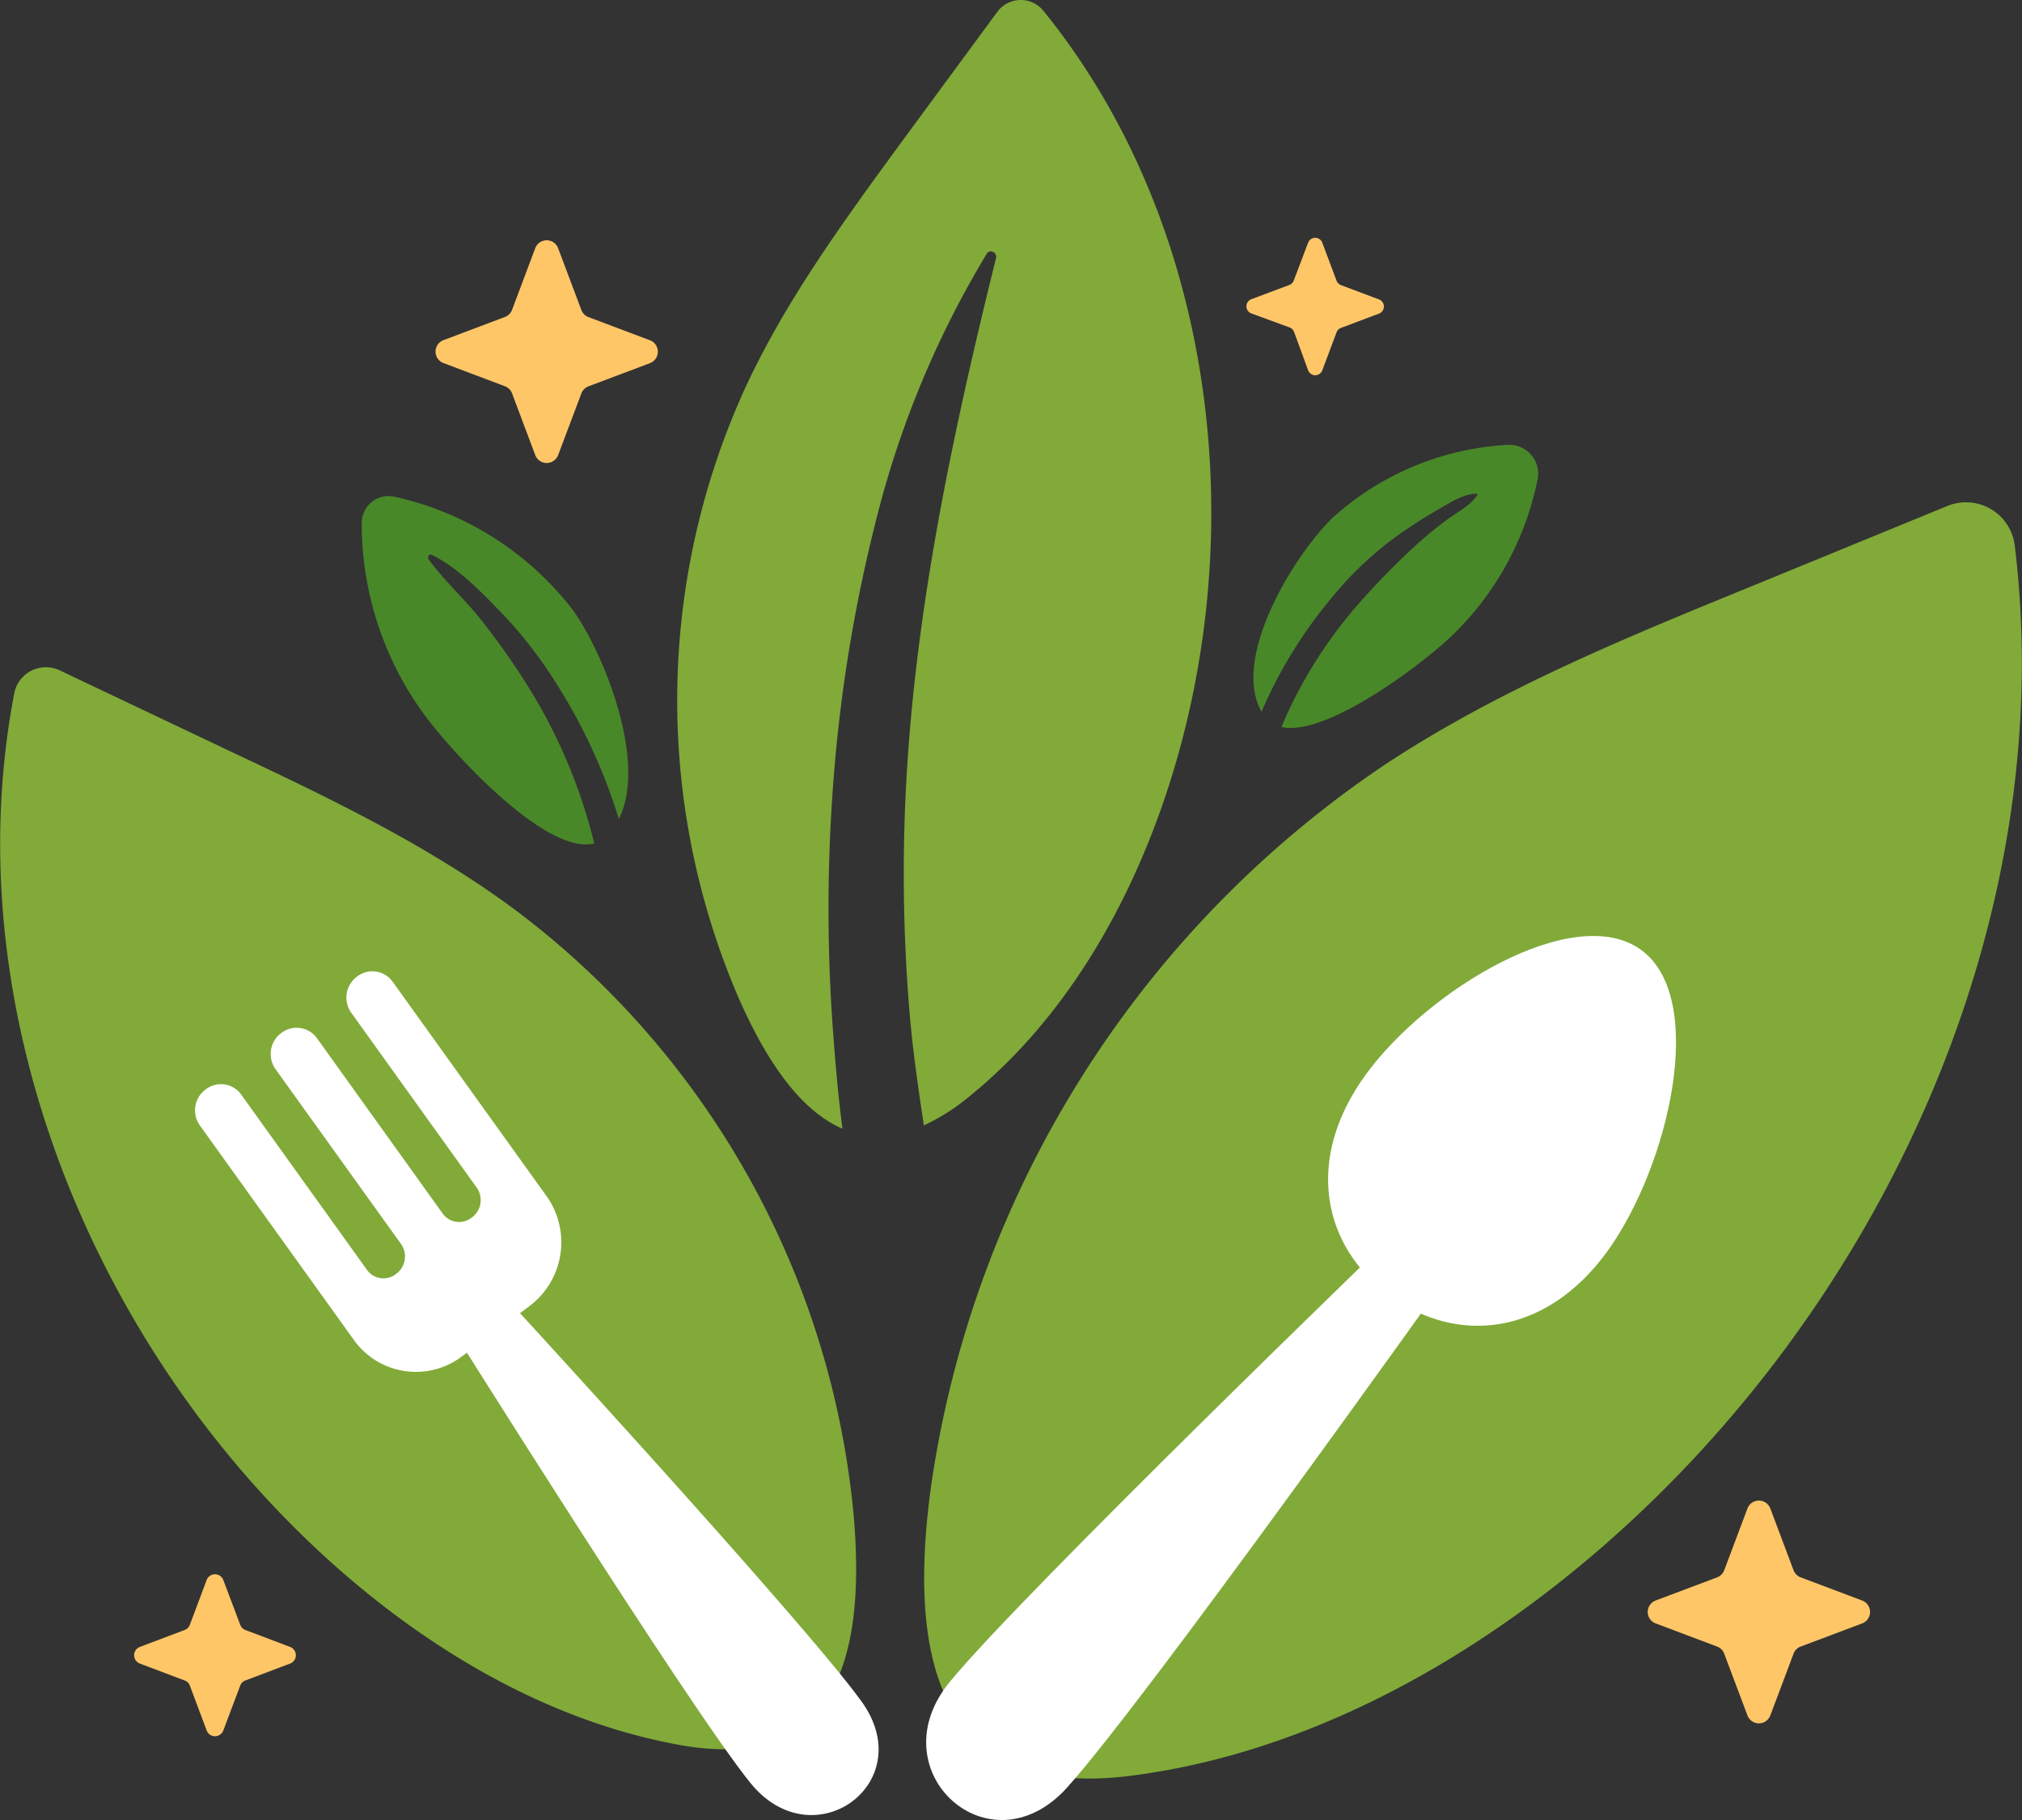 <svg id="b79d62e6-6a91-419a-abe0-2fee915f56ec" data-name="Layer 1" xmlns="http://www.w3.org/2000/svg" viewBox="0 0 200 180"><rect x="0" y="0" width="200" height="180" fill="#333333" stroke="none"/><path d="M55.21,24.56l2.29,6.09a1.22,1.22,0,0,0,.7.71l6.08,2.29a1.21,1.21,0,0,1,0,2.27L58.2,38.21a1.22,1.22,0,0,0-.7.71L55.21,45a1.21,1.21,0,0,1-2.27,0l-2.29-6.09a1.21,1.21,0,0,0-.71-.71l-6.07-2.29a1.21,1.21,0,0,1,0-2.27l6.07-2.29a1.21,1.21,0,0,0,.71-.71l2.29-6.09A1.21,1.21,0,0,1,55.21,24.56Z" style="fill:#ffc667"/><path d="M175.11,149.2l2.29,6.09a1.22,1.22,0,0,0,.7.71l6.08,2.29a1.21,1.21,0,0,1,0,2.27l-6.08,2.29a1.2,1.2,0,0,0-.7.71l-2.29,6.09a1.21,1.21,0,0,1-2.27,0l-2.29-6.09a1.2,1.2,0,0,0-.7-.71l-6.08-2.29a1.21,1.21,0,0,1,0-2.27l6.08-2.29a1.22,1.22,0,0,0,.7-.71l2.29-6.09A1.21,1.21,0,0,1,175.11,149.2Z" style="fill:#ffc667"/><path d="M130.79,24l1.41,3.76a.76.76,0,0,0,.44.44l3.75,1.41a.75.75,0,0,1,0,1.41l-3.75,1.41a.76.76,0,0,0-.44.44l-1.41,3.76a.75.75,0,0,1-1.4,0L128,32.83a.75.75,0,0,0-.43-.44L123.78,31a.75.75,0,0,1,0-1.41l3.76-1.41a.75.75,0,0,0,.43-.44L129.39,24A.75.75,0,0,1,130.79,24Z" style="fill:#ffc667"/><path d="M22.09,156.27l1.67,4.42a.87.87,0,0,0,.51.52l4.42,1.67a.88.88,0,0,1,0,1.65l-4.42,1.67a.83.83,0,0,0-.51.51l-1.67,4.43a.88.88,0,0,1-1.65,0l-1.66-4.43a.85.85,0,0,0-.52-.51l-4.42-1.67a.88.88,0,0,1,0-1.65l4.42-1.67a.89.89,0,0,0,.52-.52l1.66-4.42A.88.88,0,0,1,22.09,156.27Z" style="fill:#ffc667"/><path d="M92.15,146.59a103.82,103.82,0,0,1,45.14-71.17c11-7.2,23.19-12.22,35.33-17.18l20-8.2a4.86,4.86,0,0,1,6.66,3.89c4.25,34.89-11.16,71-36.72,95.35-13.76,13.12-31.54,23.88-50.67,26.34C92.38,178.13,89.76,163.42,92.15,146.59Z" style="fill:#81aa39"/><path d="M84.43,149.78A84.7,84.7,0,0,0,50.76,89.84c-8.61-6.34-18.35-11-28-15.54l-16.85-8a3.19,3.19,0,0,0-4.5,2.26C-4.06,97.13,7,127.68,27,148.9c10.64,11.28,24.65,20.83,40.12,23.66C82.87,175.46,85.65,163.6,84.43,149.78Z" style="fill:#81aa39"/><path d="M138.53,121.46s-37.44,36.13-44.61,44.91,3.94,18.91,11.6,10.45S143.34,126,143.34,126Z" style="fill:#fff"/><path d="M159,123.74c-6.13,8.45-14.89,9.24-21.5,4.43s-8.57-13.39-2.44-21.85,20.65-17.19,27.26-12.38S165.08,115.28,159,123.74Z" style="fill:#fff"/><path d="M35.32,96.58a2.58,2.58,0,0,0-.6,3.55l12.45,17.35a2.13,2.13,0,0,1-.5,2.93h0a2,2,0,0,1-2.9-.41L31.33,102.65a2.48,2.48,0,0,0-3.5-.49,2.58,2.58,0,0,0-.6,3.55l12.45,17.34a2.14,2.14,0,0,1-.5,2.94h0a2,2,0,0,1-2.89-.41L23.84,108.23a2.46,2.46,0,0,0-3.49-.49,2.56,2.56,0,0,0-.6,3.54l13.64,19,1.66,2.31a7.54,7.54,0,0,0,10.68,1.53l6.58-4.9a7.89,7.89,0,0,0,1.81-10.84l-1.66-2.31-13.64-19A2.47,2.47,0,0,0,35.32,96.58Z" style="fill:#fff"/><path d="M43.92,130.18S68,168.63,74.22,176.33s16.81,0,11-8.05-36.52-41.39-36.52-41.39Z" style="fill:#fff"/><path d="M103.19,1.05a2.88,2.88,0,0,0-4.55.13L89,14.28C83.47,21.85,77.89,29.48,73.88,38a74.33,74.33,0,0,0-1,60.28c2.68,6.23,6.07,11.46,10.45,13.35-.43-3.27-.71-6.58-.95-9.85a165.12,165.12,0,0,1,.25-26.87,151.49,151.49,0,0,1,4.59-25.63A95.6,95.6,0,0,1,97.6,25.1c.3-.52,1.05-.12.92.42C94.44,42,90.78,59,89.72,76a165.64,165.64,0,0,0,.26,24.3c.32,3.71.85,7.37,1.4,11a20,20,0,0,0,4.35-2.74c10.76-8.65,17.59-21.85,21.1-35C123.41,48.89,119.2,20.78,103.19,1.05Z" style="fill:#81aa39"/><path d="M149.07,44a28.1,28.1,0,0,0-17.14,7.1c-3.62,3.38-10.24,13.8-7.15,19.29.53-1.22,1.1-2.42,1.73-3.59a45.76,45.76,0,0,1,5.16-7.62,34,34,0,0,1,6.8-6.38c1.21-.85,2.45-1.65,3.73-2.38,1.08-.61,2.56-1.62,3.85-1.58.06,0,.11.07.07.12-.62,1-2,1.71-2.94,2.4a39.94,39.94,0,0,0-3.55,2.95,73,73,0,0,0-6,6.28,45.47,45.47,0,0,0-4.93,7.26,40.88,40.88,0,0,0-1.95,4.06h0c4.63,1,14.53-6.74,16.95-9.12a29.55,29.55,0,0,0,8.4-15.46A2.85,2.85,0,0,0,149.07,44Z" style="fill:#498828"/><path d="M52.6,68.49a72.87,72.87,0,0,0-4.78-6.89c-1.68-2.19-3.79-4.05-5.41-6.26-.16-.21,0-.6.31-.46,2.6,1.28,4.86,3.65,6.86,5.7A43.82,43.82,0,0,1,55.28,68a55.15,55.15,0,0,1,5.93,13c2.91-5.76-1.67-16.82-4.67-20.83A30.62,30.62,0,0,0,39,49.12a2.66,2.66,0,0,0-3.22,2.57,32,32,0,0,0,6,18.73c2.22,3.16,12,14.22,17,13A53.22,53.22,0,0,0,52.6,68.49Z" style="fill:#498828"/></svg>